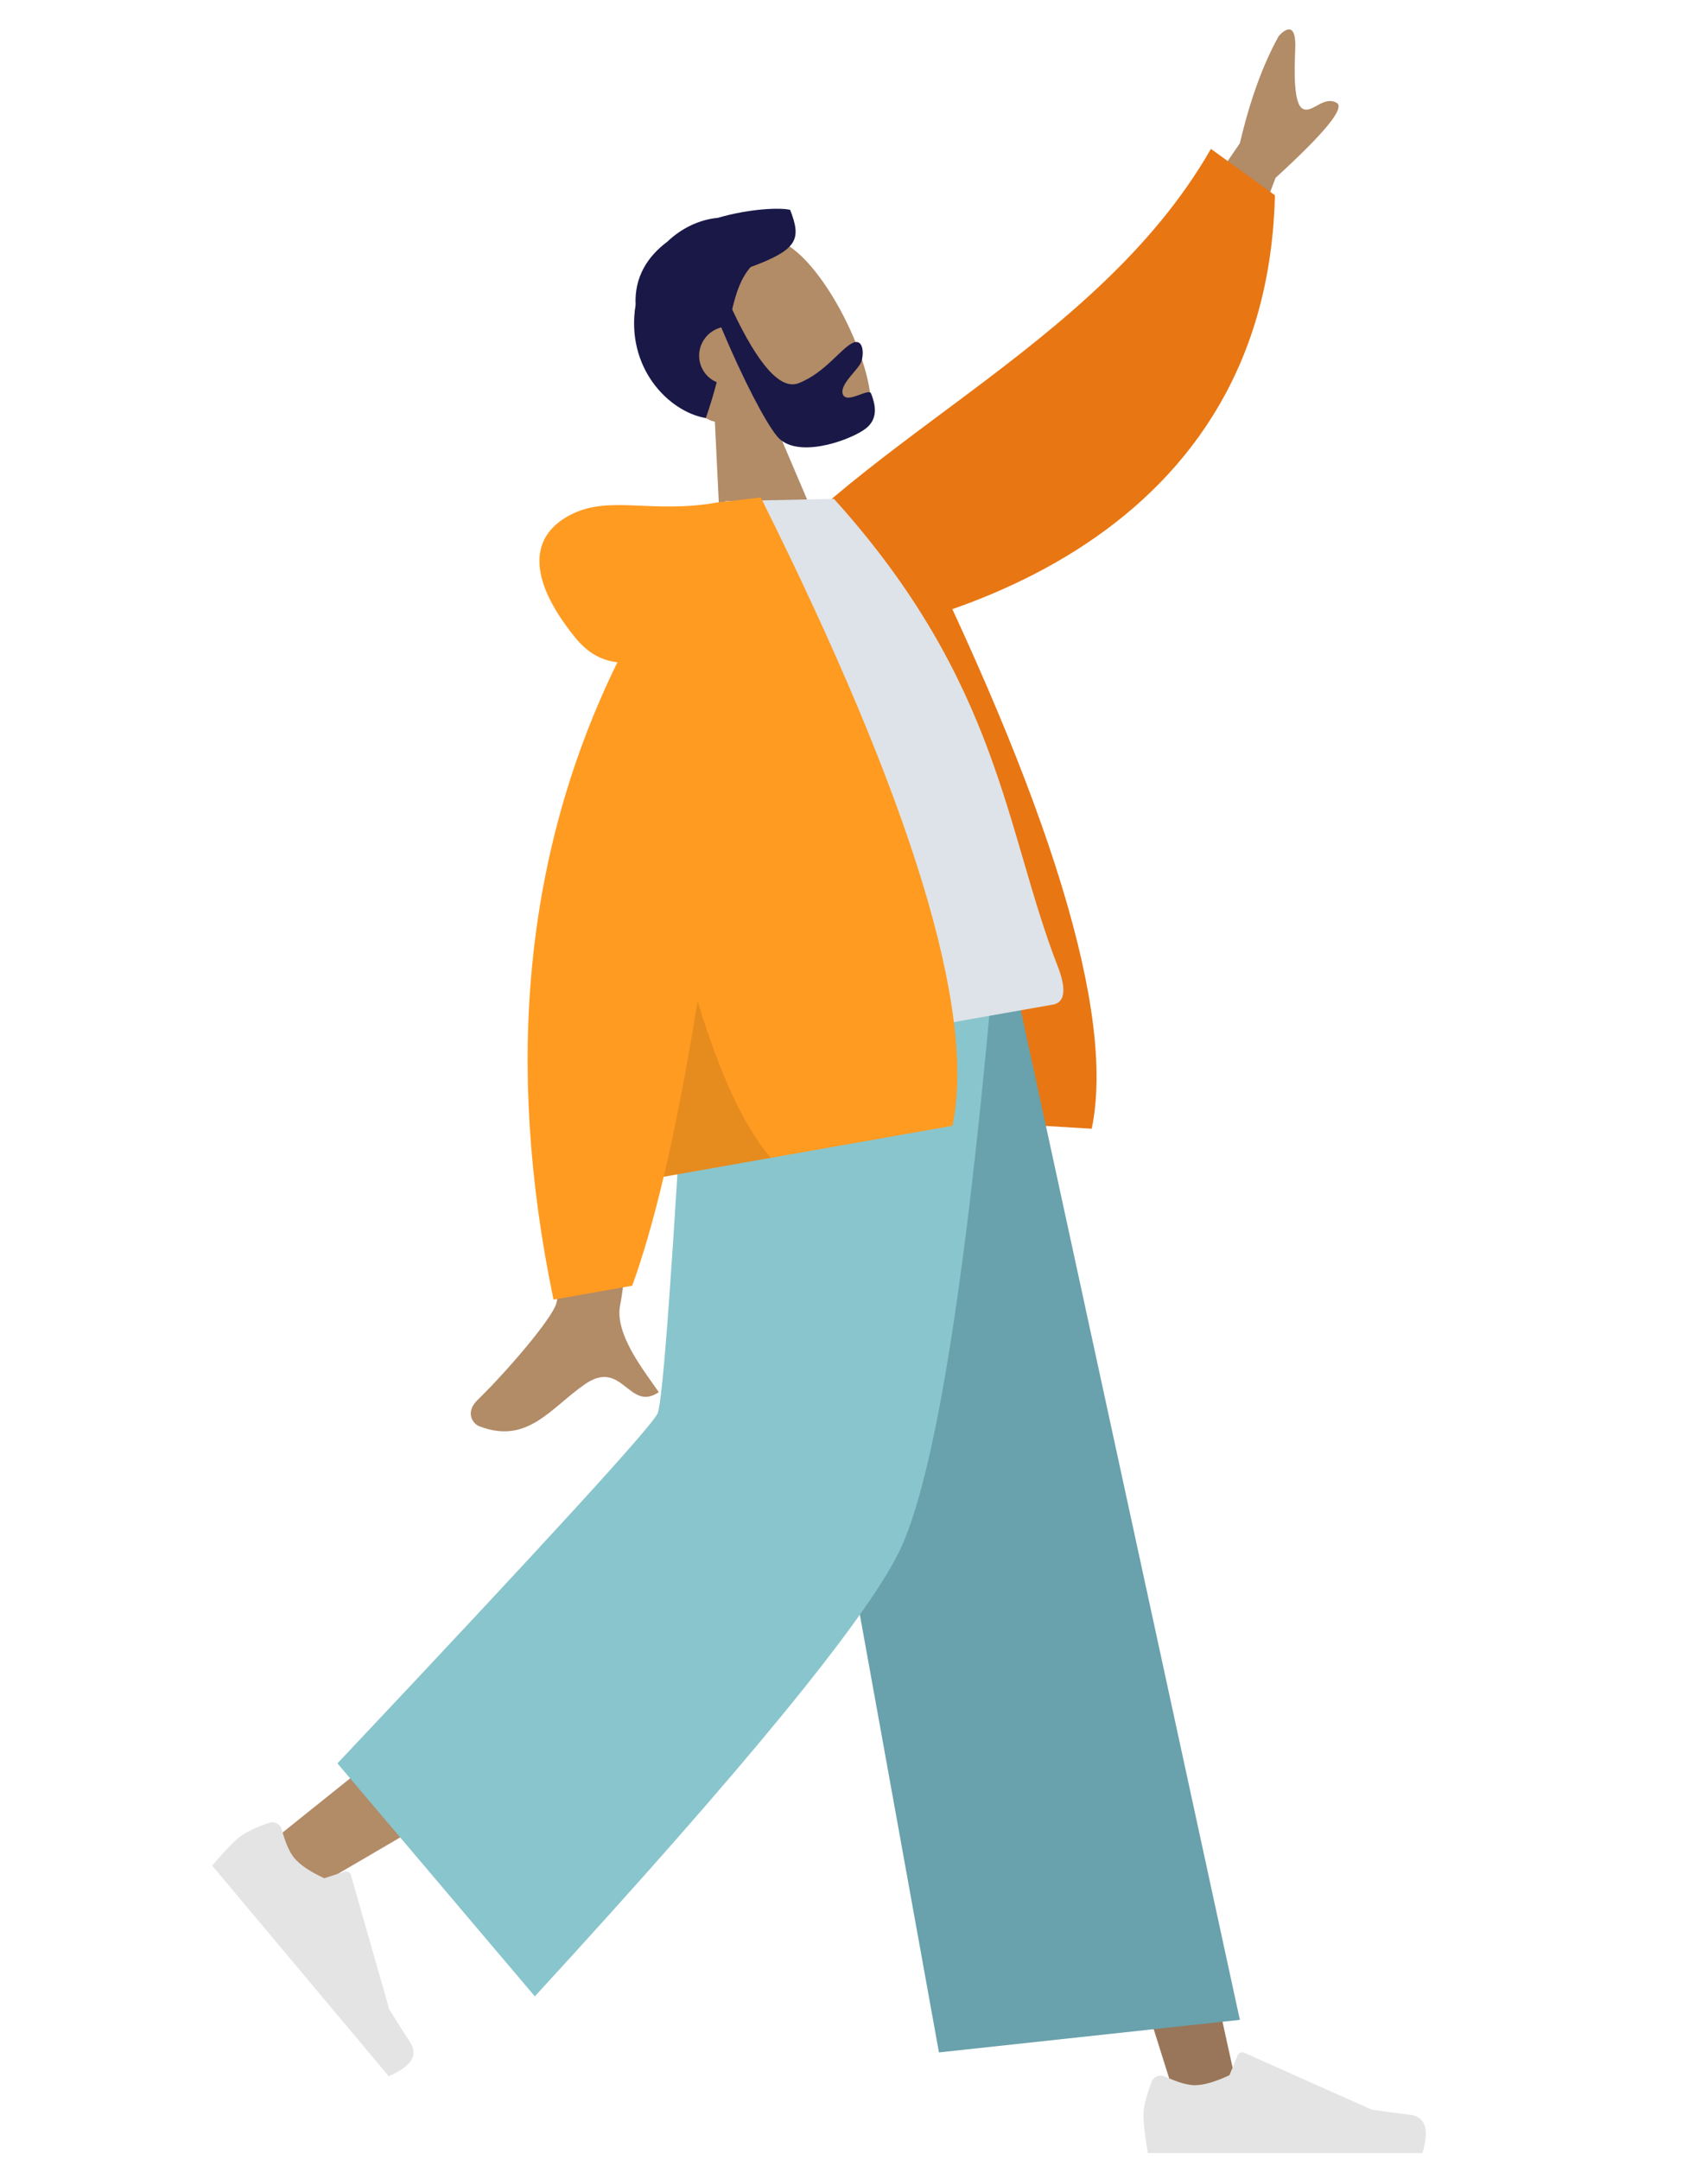 <svg width="140" height="177" viewBox="0 0 140 177" fill="none" xmlns="http://www.w3.org/2000/svg">
<path fill-rule="evenodd" clip-rule="evenodd" d="M92.753 24.763L101.632 11.734C102.444 8.252 103.501 5.331 104.804 2.971C105.282 2.407 106.265 1.713 106.167 3.987C106.069 6.261 106.067 8.658 106.848 8.946C107.629 9.233 108.504 7.83 109.564 8.429C110.271 8.828 108.6 10.878 104.551 14.578L99.769 27.349L92.753 24.763Z" fill="#B28B67"/>
<path d="M68.553 46.553L64.043 35.979L58.543 33.457L59.298 49.035L68.553 46.553Z" fill="#B28B67"/>
<path d="M52.481 28.64C53.501 31.404 55.716 33.281 58.273 34.472L64.108 36.067C67.099 36.408 69.721 36.041 70.681 35.271C73.091 33.342 68.878 23.349 65.01 20.409C61.143 17.468 49.541 20.676 52.481 28.64Z" fill="#B28B67"/>
<path fill-rule="evenodd" clip-rule="evenodd" d="M60.014 25.36C62.174 29.956 63.989 31.97 65.457 31.404C67.659 30.555 68.995 28.448 69.961 28.075C70.666 27.804 70.845 28.738 70.627 29.567C70.447 30.25 68.769 31.489 69.088 32.318C69.407 33.147 71.212 31.758 71.401 32.25C71.714 33.063 72.1 34.353 70.831 35.217C69.373 36.209 65.221 37.606 63.698 35.758C62.715 34.566 60.906 31.083 59.117 26.831C59.026 26.855 58.935 26.884 58.845 26.919C57.61 27.395 56.991 28.773 57.462 29.997C57.701 30.618 58.175 31.081 58.745 31.323C58.506 32.246 58.217 33.226 57.853 34.262C54.787 33.739 51.265 30.108 52.099 24.993C51.987 22.688 53.093 21.007 54.701 19.805C55.928 18.636 57.417 17.983 58.837 17.853C61.427 17.099 63.959 16.994 64.767 17.2C65.672 19.555 65.481 20.431 61.527 21.885C60.756 22.763 60.348 23.92 60.014 25.36Z" fill="#191847"/>
<path fill-rule="evenodd" clip-rule="evenodd" d="M62.022 54.516C60.699 54.377 59.553 53.713 58.584 52.521C54.411 47.384 55.004 44.045 58.211 42.416C61.418 40.786 64.814 42.377 70.213 41.423C70.506 41.371 70.779 41.342 71.029 41.336L73.772 41.01C86.194 65.929 91.432 83.093 89.486 92.502L64.739 91.001C63.91 94.505 65.629 88.551 64.739 91.001C60.691 71.564 54.482 69.903 62.022 54.516Z" fill="#E87613"/>
<path fill-rule="evenodd" clip-rule="evenodd" d="M63.793 81.286L83.38 130.716L96.518 172.504H101.706L81.621 81.286L63.793 81.286Z" fill="#997659"/>
<path fill-rule="evenodd" clip-rule="evenodd" d="M59.849 81.286C59.64 98.656 56.598 122.042 56.112 123.124C55.788 123.846 44.603 133.026 22.558 150.662L26.131 154.475C52.143 139.353 65.75 130.784 66.954 128.767C68.76 125.742 74.638 97.903 79.357 81.286H59.849Z" fill="#B28B67"/>
<path fill-rule="evenodd" clip-rule="evenodd" d="M22.057 149.383C20.857 149.807 20.03 150.21 19.577 150.591C19.025 151.054 18.298 151.821 17.394 152.893C17.931 153.534 22.753 159.286 31.862 170.151C33.72 169.355 34.303 168.425 33.611 167.359C32.919 166.294 32.352 165.402 31.912 164.682L28.761 153.66C28.7 153.448 28.479 153.326 28.267 153.386C28.263 153.387 28.26 153.388 28.256 153.39L26.574 153.924C25.407 153.379 24.589 152.828 24.12 152.268C23.74 151.814 23.397 151.033 23.093 149.924C22.976 149.499 22.536 149.249 22.111 149.366C22.093 149.371 22.075 149.376 22.057 149.383Z" fill="#E4E4E4"/>
<path fill-rule="evenodd" clip-rule="evenodd" d="M94.394 170.614C93.947 171.807 93.724 172.7 93.724 173.292C93.724 174.012 93.844 175.063 94.084 176.445C94.919 176.445 102.422 176.445 116.593 176.445C117.178 174.51 116.84 173.465 115.58 173.31C114.32 173.156 113.273 173.017 112.439 172.892L101.977 168.224C101.776 168.134 101.54 168.225 101.45 168.426C101.449 168.43 101.447 168.433 101.446 168.437L100.773 170.069C99.606 170.614 98.659 170.887 97.929 170.887C97.336 170.887 96.518 170.647 95.474 170.168C95.073 169.984 94.599 170.16 94.416 170.561C94.408 170.579 94.4 170.596 94.394 170.614Z" fill="#E4E4E4"/>
<path fill-rule="evenodd" clip-rule="evenodd" d="M76.963 168.2L101.628 165.531L83.348 81.286H61.256L76.963 168.2Z" fill="#69A1AC"/>
<path fill-rule="evenodd" clip-rule="evenodd" d="M27.66 144.512L43.839 163.605C60.88 145.049 70.814 132.941 73.643 127.281C76.472 121.622 79.015 106.29 81.272 81.286H56.401C55.168 103.283 54.337 114.794 53.908 115.817C53.479 116.841 44.729 126.406 27.66 144.512Z" fill="#89C5CC"/>
<path fill-rule="evenodd" clip-rule="evenodd" d="M46.265 80.939L54.484 79.521C52.282 96.717 51.068 105.849 50.839 106.918C50.325 109.323 52.851 112.401 53.997 114.092C51.527 115.759 51.034 111.286 47.928 113.45C45.093 115.424 43.202 118.429 39.25 116.868C38.764 116.676 38.105 115.747 39.127 114.75C41.671 112.265 45.23 108.073 45.593 106.837C46.087 105.15 46.311 96.517 46.265 80.939Z" fill="#B28B67"/>
<path fill-rule="evenodd" clip-rule="evenodd" d="M60.376 53.469L59.446 50.093C69.132 36.26 89.664 28.931 99.257 12.202L104.5 16C103.869 43.43 78.63 52.2 60.376 53.469Z" fill="#E87613"/>
<path fill-rule="evenodd" clip-rule="evenodd" d="M56.231 87.64C69.86 85.233 79.885 83.463 86.306 82.329C87.681 82.086 87.074 80.156 86.7 79.194C82.381 68.092 82 56 68.362 40.888L59.449 41.065C54.296 53.823 54.306 68.409 56.231 87.64Z" fill="#DDE3E9"/>
<path fill-rule="evenodd" clip-rule="evenodd" d="M50.608 54.272C49.284 54.134 48.138 53.469 47.17 52.277C42.996 47.14 43.589 43.801 46.796 42.172C50.003 40.542 53.399 42.133 58.798 41.179C59.092 41.127 59.364 41.098 59.615 41.092L62.358 40.766C74.78 65.685 80.018 82.849 78.072 92.258L54.399 96.438C53.57 99.942 52.71 102.919 51.82 105.369L45.37 106.508C41.321 87.071 43.068 69.659 50.608 54.272Z" fill="#FF9B21"/>
<path fill-rule="evenodd" clip-rule="evenodd" d="M57.179 82.024C59.015 88.095 61.018 92.383 63.186 94.888L54.402 96.439C55.369 92.351 56.294 87.547 57.179 82.024Z" fill="black" fill-opacity="0.1"/>
</svg>

